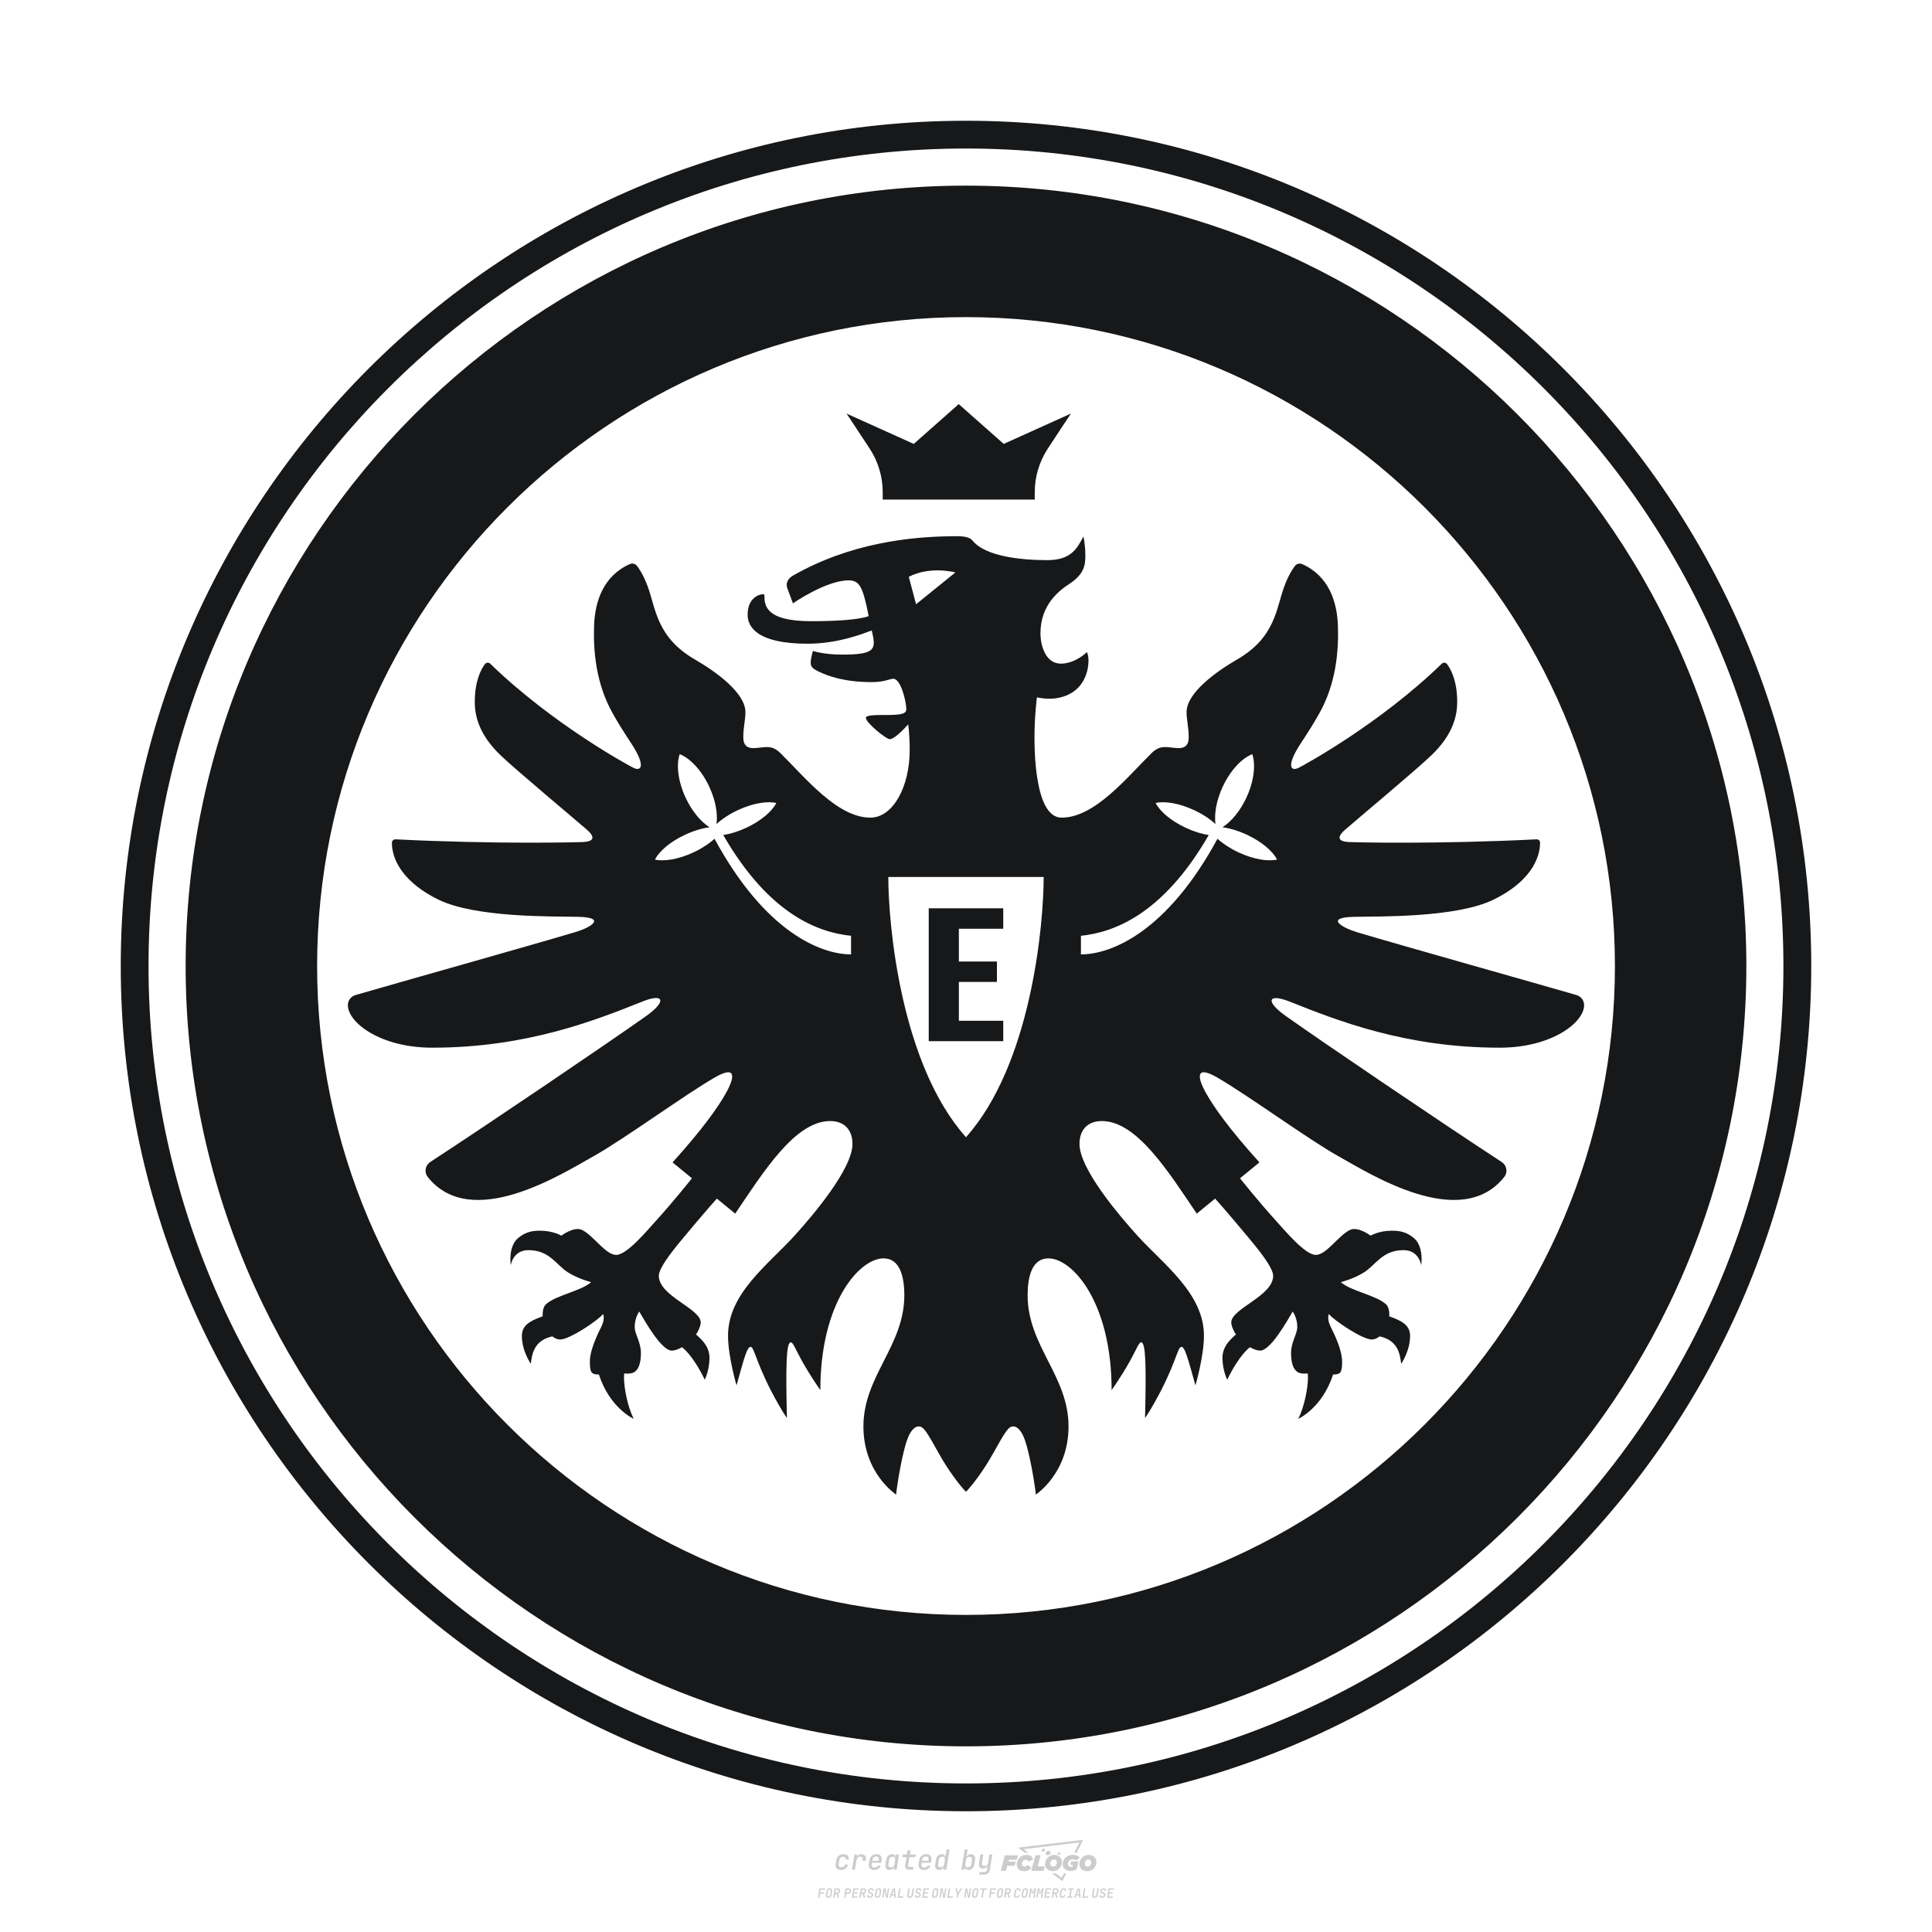 <?xml version="1.0" encoding="UTF-8"?>
<svg data-name="图层_1" xmlns="http://www.w3.org/2000/svg" version="1.1" viewBox="0 0 800 800">
  <!-- Created by @FCLOGO 2024-12-20 GMT+8 13:21:27 . https://fclogo.top/ -->
<!-- FOR PERSONAL USE ONLY NOT FOR COMMERCIAL USE -->
  <path d="M348.219,774.301c-.786,0-1.375-.217-1.768-.652-.393-.435-.528-1.03-.406-1.786l.252-1.648c.122-.755.45-1.35.984-1.785.534-.435,1.194-.652,1.98-.652.755,0,1.329.199,1.722.595.393.397.551.938.475,1.625h-1.236c.03-.359-.055-.637-.257-.836-.202-.198-.498-.297-.887-.297-.42,0-.763.117-1.03.349-.267.233-.435.563-.503.99l-.263,1.659c-.069.435-.006.769.189,1.002.195.233.502.349.921.349.389,0,.715-.099.979-.297.263-.198.436-.48.521-.847h1.236c-.137.687-.467,1.231-.99,1.631-.523.401-1.162.6-1.917.6ZM352.797,774.187l.996-6.294h1.19l-.195,1.19c.336-.87.973-1.304,1.911-1.304.671,0,1.169.208,1.493.624.324.416.429.986.315,1.71l-.069.423h-1.27l.057-.32c.069-.45.011-.795-.171-1.036-.183-.24-.477-.361-.881-.361-.405,0-.74.122-1.007.366-.267.245-.435.588-.503,1.03l-.63,3.971h-1.236ZM361.906,774.301c-.77,0-1.346-.223-1.728-.669s-.515-1.036-.401-1.768l.252-1.648c.084-.488.257-.915.521-1.282s.601-.651,1.013-.852c.412-.202.873-.304,1.385-.304.77,0,1.349.224,1.734.669.385.446.517,1.036.395,1.768l-.172,1.121h-3.845l-.092.526c-.153.954.217,1.431,1.11,1.431.717,0,1.175-.248,1.373-.744h1.225c-.168.534-.503.96-1.007,1.276-.504.317-1.091.475-1.763.475ZM361.231,770.216l-.046.286,2.655-.012.046-.286c.069-.466.013-.822-.166-1.07-.179-.248-.486-.372-.921-.372-.443,0-.795.126-1.059.378-.263.252-.433.611-.509,1.076ZM368.326,774.301c-.633,0-1.103-.212-1.408-.635s-.397-1.001-.274-1.734l.274-1.774c.115-.733.393-1.312.836-1.74.442-.427.98-.641,1.613-.641.465,0,.83.119,1.093.354.263.236.391.557.383.962h.023l.172-1.202h1.236l-.996,6.294h-1.225l.195-1.201h-.023c-.122.412-.351.734-.687.967s-.74.349-1.213.349ZM368.932,773.226c.389,0,.715-.119.978-.355.263-.236.429-.572.498-1.007l.252-1.648c.069-.427.01-.761-.177-1.002-.187-.24-.475-.36-.864-.36-.397,0-.725.118-.984.354-.26.236-.423.572-.492,1.007l-.252,1.648c-.069.443-.013.78.166,1.013.179.233.471.349.876.349ZM376.348,774.187c-.572,0-.994-.157-1.264-.469-.271-.312-.361-.751-.269-1.316l.538-3.387h-1.739l.171-1.122h1.74l.275-1.716h1.236l-.275,1.716h2.472l-.183,1.122h-2.461l-.538,3.387c-.076.442.099.664.526.664h1.717l-.172,1.121h-1.774ZM382.504,774.301c-.77,0-1.346-.223-1.728-.669s-.515-1.036-.401-1.768l.252-1.648c.084-.488.257-.915.521-1.282s.601-.651,1.013-.852c.412-.202.873-.304,1.385-.304.77,0,1.349.224,1.734.669.385.446.517,1.036.395,1.768l-.172,1.121h-3.845l-.092.526c-.153.954.217,1.431,1.11,1.431.717,0,1.175-.248,1.373-.744h1.225c-.168.534-.503.96-1.007,1.276-.504.317-1.091.475-1.763.475ZM381.829,770.216l-.046.286,2.655-.012.046-.286c.069-.466.013-.822-.166-1.07-.179-.248-.486-.372-.921-.372-.443,0-.795.126-1.059.378-.263.252-.433.611-.509,1.076ZM388.924,774.301c-.633,0-1.101-.212-1.402-.635-.301-.423-.395-1.001-.28-1.734l.274-1.774c.115-.733.393-1.312.836-1.74.442-.427.98-.641,1.613-.641.465,0,.83.119,1.093.354.263.236.391.557.383.962h.023l.206-1.465.298-1.796h1.236l-1.327,8.354h-1.225l.195-1.201h-.023c-.122.412-.351.734-.687.967s-.74.349-1.213.349ZM389.531,773.226c.389,0,.715-.119.978-.355.263-.236.429-.572.498-1.007l.252-1.648c.076-.427.019-.761-.172-1.002-.191-.24-.48-.36-.87-.36-.397,0-.725.118-.984.354-.26.236-.423.572-.492,1.007l-.252,1.648c-.076.443-.023.78.16,1.013s.477.349.881.349ZM401.017,774.301c-.473,0-.839-.116-1.099-.349-.26-.233-.385-.555-.378-.967h-.011l-.195,1.201h-1.224l1.327-8.354h1.236l-.286,1.796-.274,1.465h.046c.122-.412.353-.735.692-.967.34-.232.742-.349,1.208-.349.633,0,1.1.214,1.402.641.301.428.395,1.007.281,1.74l-.275,1.774c-.115.733-.395,1.31-.841,1.734-.446.423-.982.635-1.608.635ZM400.766,773.226c.397,0,.723-.116.979-.349.256-.233.422-.571.498-1.013l.252-1.648c.069-.435.011-.77-.171-1.007-.183-.236-.473-.354-.87-.354-.389,0-.715.12-.979.36s-.429.574-.498,1.002l-.252,1.648c-.069.435-.011.771.172,1.007.183.236.473.355.87.355ZM405.469,776.247l.172-1.064h1.934c.641,0,1.007-.302,1.099-.905l.103-.675.206-1.19h-.035c-.122.42-.347.744-.675.973-.328.229-.729.343-1.201.343-.626,0-1.093-.201-1.402-.601s-.41-.944-.303-1.631l.584-3.605h1.236l-.561,3.479c-.061.412,0,.732.183.961s.465.343.847.343c.389,0,.717-.122.984-.366.267-.244.431-.584.492-1.018l.538-3.399h1.236l-1.007,6.409c-.099.603-.37,1.078-.812,1.425-.443.347-1.0.521-1.671.521h-1.946ZM417.787,770.085h3.221l.537-1.855h-5.466l-1.708,6.442h2.147l.586-2.099h3.026l.439-1.708h-3.026l.244-.781ZM424.229,772.916c-.586,0-1.025-.39-1.025-1.123,0-.878.634-1.757,1.611-1.757.488,0,.878.244,1.025.781l1.952-.83c-.293-1.171-1.269-1.903-2.635-1.903-2.782,0-4.148,2.147-4.148,3.904s1.269,2.83,3.075,2.83c1.367,0,2.342-.586,2.977-1.415l-1.513-1.171c-.39.439-.83.683-1.318.683ZM430.915,768.231h-2.147l-1.757,6.442h5.124l.488-1.855h-2.928l1.22-4.587ZM439.748,771.013c0-1.659-1.318-2.928-3.221-2.928-2.196,0-3.807,1.806-3.807,3.807,0,1.659,1.318,2.928,3.221,2.928,2.196,0,3.807-1.806,3.807-3.807ZM434.917,771.696c0-.83.586-1.708,1.513-1.708.781,0,1.171.537,1.171,1.22,0,.83-.586,1.708-1.513,1.708-.781,0-1.171-.537-1.171-1.22ZM443.213,772.233h1.074l-.195.683c-.146.049-.342.098-.586.098-.683,0-1.269-.39-1.269-1.22,0-1.025.732-1.903,1.952-1.903.586,0,1.123.244,1.513.586l1.367-1.367c-.439-.537-1.513-1.074-2.733-1.074-2.587,0-4.295,1.757-4.295,3.855,0,2.05,1.611,2.879,3.221,2.879.927,0,1.855-.293,2.489-.683l.927-3.319h-3.123l-.342,1.464ZM450.777,768.084c-2.196,0-3.807,1.806-3.807,3.807,0,1.659,1.318,2.928,3.221,2.928,2.196,0,3.807-1.806,3.807-3.807,0-1.659-1.318-2.928-3.221-2.928ZM450.338,772.916c-.781,0-1.171-.537-1.171-1.22,0-.83.586-1.708,1.513-1.708.781,0,1.171.537,1.171,1.22,0,.83-.586,1.708-1.513,1.708ZM437.942,767.499c-.049.293.098.488.439.488s.537-.195.634-.488c.049-.244-.098-.488-.439-.488s-.586.244-.634.488ZM432.135,765.498c-.439,0-.732.244-.781.586s.098.586.537.586.732-.244.781-.586c.098-.342-.098-.586-.537-.586ZM433.013,767.303c-.098.537.146.878.83.878.634,0,1.074-.39,1.171-.878s-.146-.878-.83-.878c-.683,0-1.074.39-1.171.878ZM439.602,777.552l-2.44-1.806h-1.513l4.246,3.172,1.611-3.172h-.976l-.927,1.806ZM425.839,767.157l-2.001-1.464,23.132-2.782-2.147,4.246h1.025l2.684-5.319-26.988,3.221,2.782,2.099h1.513ZM338.719,785.785l.609-3.832h2.32l-.084.519h-1.764l-.184,1.145h1.627l-.084.525h-1.617l-.257,1.643h-.567ZM342.97,785.838c-.357,0-.623-.101-.798-.302-.175-.201-.234-.473-.178-.816l.268-1.701c.056-.343.203-.615.441-.816.238-.201.535-.302.892-.302s.623.1.798.299c.175.199.236.471.184.814l-.268,1.706c-.056.343-.204.615-.444.816-.24.201-.538.302-.895.302ZM343.049,785.334c.193,0,.348-.052.467-.158.119-.105.194-.257.226-.457l.268-1.701c.032-.199.005-.352-.079-.457-.084-.105-.222-.158-.415-.158s-.347.052-.465.158c-.117.105-.192.257-.223.457l-.268,1.701c-.032.2-.005.352.079.457s.22.158.409.158ZM344.996,785.785l.609-3.832h1.202c.238,0,.439.046.604.139.165.093.283.223.357.391s.091.366.052.593c-.038.259-.14.484-.304.675-.165.191-.366.321-.604.391l.535,1.643h-.619l-.478-1.575h-.541l-.247,1.575h-.567ZM345.888,783.707h.635c.189,0,.349-.056.48-.168.131-.112.211-.262.239-.451.032-.193,0-.345-.094-.459-.095-.114-.236-.171-.425-.171h-.635l-.2,1.249ZM349.545,785.785l.609-3.832h1.254c.371,0,.651.105.84.315.189.21.255.49.199.84-.038.234-.122.438-.249.611s-.29.307-.488.402c-.198.095-.419.142-.664.142h-.693l-.241,1.522h-.567ZM350.432,783.754h.693c.192,0,.357-.059.493-.176.136-.117.22-.274.252-.47s-.002-.352-.1-.47-.245-.176-.441-.176h-.688l-.21,1.291ZM352.747,785.785l.609-3.832h2.252l-.079.504h-1.695l-.173,1.087h1.512l-.079.499h-1.512l-.194,1.239h1.69l-.079.504h-2.252ZM355.843,785.785l.609-3.832h1.202c.238,0,.439.046.604.139.165.093.283.223.357.391s.091.366.052.593c-.038.259-.14.484-.304.675-.165.191-.366.321-.604.391l.535,1.643h-.619l-.478-1.575h-.541l-.247,1.575h-.567ZM356.736,783.707h.635c.189,0,.349-.056.48-.168.131-.112.211-.262.239-.451.032-.193,0-.345-.094-.459-.095-.114-.236-.171-.425-.171h-.635l-.2,1.249ZM360.132,785.838c-.385,0-.674-.095-.866-.286-.192-.191-.264-.451-.215-.779h.567c-.028.175.011.312.116.412.105.1.266.149.483.149.203,0,.37-.049.501-.147.131-.098.211-.233.239-.404.021-.15.001-.279-.06-.386-.061-.107-.158-.181-.291-.223l-.457-.136c-.266-.08-.462-.217-.588-.409-.126-.192-.17-.42-.131-.682.035-.21.112-.394.231-.551s.273-.28.462-.367.402-.131.64-.131c.35,0,.616.095.798.286.182.191.248.444.2.759h-.567c.028-.168-.003-.3-.092-.396-.089-.096-.23-.144-.422-.144-.189,0-.343.045-.462.134-.119.089-.189.214-.21.375-.025.151-.007.279.052.386s.158.181.294.223l.467.147c.262.081.456.217.58.409.124.193.165.422.123.688-.035.217-.116.406-.241.567-.126.161-.288.286-.485.375-.198.089-.419.134-.664.134ZM363.265,785.838c-.357,0-.623-.101-.798-.302-.175-.201-.234-.473-.178-.816l.268-1.701c.056-.343.203-.615.441-.816.238-.201.535-.302.892-.302s.623.1.798.299c.175.199.236.471.184.814l-.268,1.706c-.056.343-.204.615-.444.816-.24.201-.538.302-.895.302ZM363.344,785.334c.193,0,.348-.052.467-.158.119-.105.194-.257.226-.457l.268-1.701c.032-.199.005-.352-.079-.457-.084-.105-.222-.158-.415-.158s-.347.052-.465.158c-.117.105-.192.257-.223.457l-.268,1.701c-.032.2-.005.352.079.457s.22.158.409.158ZM365.275,785.785l.609-3.832h.709l.619,3.186c.007-.098.017-.217.029-.357.012-.14.027-.285.045-.435.018-.151.037-.289.058-.415l.315-1.979h.525l-.609,3.832h-.709l-.614-3.186c-.007.095-.017.209-.029.344s-.027.276-.045.423c-.018.147-.037.283-.058.409l-.315,2.01h-.53ZM368.225,785.785l1.585-3.832h.745l.373,3.832h-.562l-.073-.971h-1.087l-.388.971h-.593ZM369.385,784.342h.871l-.089-1.102c-.018-.196-.03-.365-.037-.509-.007-.143-.011-.243-.011-.299-.018.056-.052.156-.102.299s-.115.311-.192.504l-.441,1.107ZM371.721,785.785l.609-3.832h.567l-.525,3.312h1.674l-.079.52h-2.247ZM376.678,785.838c-.367,0-.634-.101-.8-.302-.166-.201-.221-.475-.165-.821l.436-2.761h.567l-.436,2.755c-.032.196-.008.35.071.462.079.112.214.168.407.168.193,0,.347-.056.465-.168.117-.112.192-.266.223-.462l.435-2.755h.567l-.436,2.761c-.056.35-.2.625-.433.824-.233.199-.533.299-.9.299ZM379.844,785.838c-.385,0-.674-.095-.866-.286-.192-.191-.264-.451-.215-.779h.567c-.028.175.011.312.116.412.105.1.266.149.483.149.203,0,.37-.049.501-.147.131-.098.211-.233.239-.404.021-.15.001-.279-.06-.386-.061-.107-.158-.181-.291-.223l-.457-.136c-.266-.08-.462-.217-.588-.409-.126-.192-.17-.42-.131-.682.035-.21.112-.394.231-.551s.273-.28.462-.367.402-.131.64-.131c.35,0,.616.095.798.286.182.191.248.444.2.759h-.567c.028-.168-.003-.3-.092-.396-.089-.096-.23-.144-.422-.144-.189,0-.343.045-.462.134-.119.089-.189.214-.21.375-.025.151-.007.279.052.386s.158.181.294.223l.467.147c.262.081.456.217.58.409.124.193.165.422.123.688-.035.217-.116.406-.241.567-.126.161-.288.286-.485.375-.198.089-.419.134-.664.134ZM381.906,785.785l.609-3.832h2.252l-.079.504h-1.695l-.173,1.087h1.512l-.079.499h-1.512l-.194,1.239h1.69l-.079.504h-2.252ZM386.943,785.838c-.357,0-.623-.101-.798-.302-.175-.201-.234-.473-.178-.816l.268-1.701c.056-.343.203-.615.441-.816.238-.201.535-.302.892-.302s.623.1.798.299c.175.199.236.471.184.814l-.268,1.706c-.056.343-.204.615-.444.816-.24.201-.538.302-.895.302ZM387.021,785.334c.193,0,.348-.052.467-.158.119-.105.194-.257.226-.457l.268-1.701c.032-.199.005-.352-.079-.457-.084-.105-.222-.158-.415-.158s-.347.052-.465.158c-.117.105-.192.257-.223.457l-.268,1.701c-.032.2-.005.352.079.457s.22.158.409.158ZM388.953,785.785l.609-3.832h.709l.619,3.186c.007-.098.017-.217.029-.357.012-.14.027-.285.045-.435.018-.151.037-.289.058-.415l.315-1.979h.525l-.609,3.832h-.709l-.614-3.186c-.007.095-.017.209-.029.344s-.027.276-.045.423c-.018.147-.037.283-.058.409l-.315,2.01h-.53ZM392.249,785.785l.609-3.832h.567l-.525,3.312h1.674l-.079.52h-2.247ZM396.117,785.785l.22-1.412-.751-2.42h.577l.446,1.449c.028.095.05.184.066.268.016.084.025.147.029.189.018-.042.046-.105.087-.189.04-.084.088-.173.144-.268l.898-1.449h.598l-1.528,2.42-.22,1.412h-.567ZM399.217,785.785l.609-3.832h.709l.619,3.186c.007-.098.017-.217.029-.357.012-.14.027-.285.044-.435.018-.151.037-.289.058-.415l.315-1.979h.525l-.609,3.832h-.709l-.614-3.186c-.007.095-.017.209-.029.344s-.027.276-.045.423c-.018.147-.037.283-.058.409l-.315,2.01h-.53ZM403.505,785.838c-.357,0-.623-.101-.798-.302-.175-.201-.234-.473-.178-.816l.268-1.701c.056-.343.203-.615.441-.816.238-.201.535-.302.892-.302.357,0,.623.1.798.299.175.199.236.471.184.814l-.268,1.706c-.056.343-.204.615-.444.816-.239.201-.538.302-.895.302ZM403.584,785.334c.193,0,.348-.052.467-.158.119-.105.194-.257.226-.457l.268-1.701c.032-.199.005-.352-.079-.457-.084-.105-.222-.158-.415-.158-.193,0-.347.052-.465.158-.117.105-.191.257-.223.457l-.268,1.701c-.032.2-.005.352.079.457.084.105.22.158.409.158ZM406.381,785.785l.525-3.312h-1.023l.084-.519h2.619l-.084.519h-1.029l-.525,3.312h-.567ZM409.518,785.785l.609-3.832h2.32l-.084.519h-1.764l-.184,1.145h1.627l-.084.525h-1.617l-.257,1.643h-.567ZM413.769,785.838c-.357,0-.623-.101-.798-.302-.175-.201-.234-.473-.178-.816l.268-1.701c.056-.343.203-.615.441-.816.238-.201.535-.302.892-.302.357,0,.623.1.798.299.175.199.236.471.184.814l-.268,1.706c-.056.343-.204.615-.444.816-.239.201-.538.302-.895.302ZM413.848,785.334c.193,0,.348-.052.467-.158.119-.105.194-.257.226-.457l.268-1.701c.032-.199.005-.352-.079-.457-.084-.105-.222-.158-.415-.158-.193,0-.347.052-.465.158-.117.105-.191.257-.223.457l-.268,1.701c-.032.2-.005.352.079.457.084.105.22.158.409.158ZM415.795,785.785l.609-3.832h1.202c.238,0,.439.046.604.139.164.093.283.223.357.391s.091.366.053.593c-.039.259-.14.484-.304.675-.165.191-.366.321-.604.391l.535,1.643h-.619l-.478-1.575h-.541l-.247,1.575h-.567ZM416.688,783.707h.635c.189,0,.349-.056.48-.168.131-.112.211-.262.239-.451.032-.193,0-.345-.095-.459-.094-.114-.236-.171-.425-.171h-.635l-.199,1.249ZM420.905,785.838c-.36,0-.631-.101-.811-.302-.18-.201-.242-.473-.186-.816l.268-1.701c.056-.346.206-.619.449-.819s.545-.299.906-.299c.357,0,.625.101.806.302.18.201.242.473.186.816h-.567c.031-.199.003-.352-.087-.457-.089-.105-.228-.158-.417-.158-.193,0-.351.052-.475.158-.124.105-.202.255-.234.451l-.268,1.706c-.032.2-.003.352.087.457.089.105.23.158.423.158s.35-.052.472-.158.199-.257.231-.457h.567c-.035.228-.115.425-.239.593s-.281.298-.47.388c-.189.091-.402.136-.64.136ZM424.034,785.838c-.357,0-.623-.101-.798-.302-.175-.201-.234-.473-.178-.816l.268-1.701c.056-.343.203-.615.441-.816.238-.201.535-.302.892-.302.357,0,.623.1.798.299.175.199.236.471.184.814l-.268,1.706c-.056.343-.204.615-.444.816-.239.201-.538.302-.895.302ZM424.112,785.334c.193,0,.348-.052.467-.158.119-.105.194-.257.226-.457l.268-1.701c.032-.199.005-.352-.079-.457-.084-.105-.222-.158-.415-.158-.193,0-.347.052-.465.158-.117.105-.191.257-.223.457l-.268,1.701c-.032.2-.005.352.079.457.084.105.22.158.409.158ZM425.965,785.785l.609-3.832h.687l.184,1.228c.021.119.037.23.047.333.011.103.019.183.026.239.018-.056.047-.136.089-.241.042-.105.091-.217.147-.336l.567-1.223h.709l-.609,3.832h-.535l.204-1.291c.025-.168.058-.352.1-.554.042-.201.087-.404.136-.609s.096-.4.142-.585c.045-.185.087-.348.126-.488l-.855,1.863h-.551l-.283-1.863c-.004.136-.011.295-.021.475s-.024.372-.039.575c-.016.203-.035.407-.058.611-.023.205-.048.396-.076.575l-.205,1.291h-.54ZM429.115,785.785l.609-3.832h.687l.184,1.228c.021.119.037.23.047.333.011.103.019.183.026.239.018-.056.047-.136.089-.241.042-.105.091-.217.147-.336l.567-1.223h.709l-.609,3.832h-.535l.204-1.291c.025-.168.058-.352.1-.554.042-.201.087-.404.136-.609s.096-.4.142-.585c.045-.185.087-.348.126-.488l-.855,1.863h-.551l-.283-1.863c-.004.136-.011.295-.021.475s-.024.372-.039.575c-.016.203-.035.407-.058.611-.023.205-.048.396-.076.575l-.205,1.291h-.54ZM432.411,785.785l.609-3.832h2.252l-.079.504h-1.696l-.173,1.087h1.512l-.079.499h-1.512l-.194,1.239h1.69l-.079.504h-2.252ZM435.507,785.785l.609-3.832h1.202c.238,0,.439.046.604.139.164.093.283.223.357.391s.091.366.053.593c-.039.259-.14.484-.304.675-.165.191-.366.321-.604.391l.535,1.643h-.619l-.478-1.575h-.541l-.247,1.575h-.567ZM436.4,783.707h.635c.189,0,.349-.056.48-.168.131-.112.211-.262.239-.451.032-.193,0-.345-.095-.459-.094-.114-.236-.171-.425-.171h-.635l-.199,1.249ZM439.801,785.838c-.36,0-.631-.101-.811-.302-.18-.201-.242-.473-.186-.816l.268-1.701c.056-.346.206-.619.449-.819s.545-.299.906-.299c.357,0,.625.101.806.302.18.201.242.473.186.816h-.567c.031-.199.003-.352-.087-.457-.089-.105-.228-.158-.417-.158-.193,0-.351.052-.475.158-.124.105-.202.255-.234.451l-.268,1.706c-.032.2-.003.352.087.457.089.105.23.158.423.158s.35-.052.472-.158.199-.257.231-.457h.567c-.035.228-.115.425-.239.593s-.281.298-.47.388c-.189.091-.402.136-.64.136ZM441.879,785.785l.079-.504h.777l.446-2.824h-.777l.084-.504h2.126l-.084.504h-.777l-.446,2.824h.777l-.079.504h-2.126ZM444.74,785.785l1.585-3.832h.745l.373,3.832h-.562l-.073-.971h-1.087l-.388.971h-.593ZM445.9,784.342h.871l-.089-1.102c-.017-.196-.03-.365-.037-.509-.007-.143-.01-.243-.01-.299-.018.056-.052.156-.102.299s-.115.311-.192.504l-.441,1.107ZM448.235,785.785l.609-3.832h.567l-.525,3.312h1.674l-.079.52h-2.247ZM453.193,785.838c-.368,0-.634-.101-.8-.302-.166-.201-.221-.475-.165-.821l.436-2.761h.567l-.436,2.755c-.032.196-.008.35.071.462.079.112.214.168.407.168s.347-.056.465-.168c.117-.112.192-.266.223-.462l.436-2.755h.567l-.436,2.761c-.056.35-.2.625-.433.824-.233.199-.533.299-.9.299ZM456.358,785.838c-.385,0-.674-.095-.866-.286-.193-.191-.264-.451-.215-.779h.567c-.028.175.011.312.115.412.105.1.266.149.483.149.203,0,.37-.049.501-.147s.211-.233.239-.404c.021-.15.001-.279-.06-.386s-.158-.181-.291-.223l-.457-.136c-.266-.08-.462-.217-.588-.409-.126-.192-.17-.42-.131-.682.035-.21.112-.394.231-.551s.273-.28.462-.367c.189-.087.402-.131.64-.131.35,0,.616.095.798.286.182.191.248.444.199.759h-.567c.028-.168-.003-.3-.092-.396-.089-.096-.23-.144-.423-.144-.189,0-.343.045-.462.134-.119.089-.189.214-.21.375-.025.151-.007.279.052.386s.158.181.294.223l.467.147c.262.081.456.217.58.409.124.193.165.422.124.688-.035.217-.116.406-.241.567-.126.161-.288.286-.485.375-.198.089-.419.134-.664.134ZM458.421,785.785l.609-3.832h2.252l-.079.504h-1.696l-.173,1.087h1.512l-.079.499h-1.512l-.194,1.239h1.69l-.079.504h-2.252Z" style="fill: #ccc;"/>
  <path id="Fill-2" d="M512.875,352.969c-3.482-1.63-6.487-3.614-8.742-5.664-20.851,38.573-43.981,47.891-56.542,47.891v-7.704c13.113-1.367,33.683-8.347,52.929-41.726-2.922-.436-6.19-1.44-9.491-2.98-6.116-2.848-10.75-6.807-12.495-10.281,3.779-.897,9.795.099,15.911,2.947,3.532,1.647,6.585,3.672,8.857,5.763-.576-4.272.404-9.886,3.013-15.475,3.161-6.783,7.886-11.763,12.232-13.459,1.489,4.412.708,11.236-2.445,18.019-2.601,5.581-6.272,9.944-9.911,12.257,3.062.403,6.568,1.432,10.1,3.079,6.124,2.848,10.758,6.816,12.504,10.289-3.779.889-9.804-.107-15.92-2.955ZM399.996,470.902c-27-30.218-32.169-87.946-32.169-107.775h64.338c0,19.829-5.161,77.557-32.169,107.775ZM376.306,238.855c8.939-4.659,19.294-1.811,19.294-1.811l-16.273,13.162-3.021-11.352ZM352.402,395.197c-12.553,0-35.684-9.318-56.534-47.891-2.263,2.05-5.268,4.034-8.75,5.664-6.117,2.848-12.142,3.844-15.912,2.955,1.737-3.474,6.379-7.441,12.504-10.289,3.523-1.647,7.038-2.676,10.092-3.079-3.639-2.313-7.302-6.676-9.903-12.257-3.161-6.782-3.943-13.607-2.453-18.019,4.346,1.696,9.071,6.676,12.232,13.459,2.609,5.589,3.597,11.203,3.012,15.475,2.28-2.091,5.326-4.116,8.866-5.763,6.116-2.848,12.133-3.844,15.903-2.947-1.737,3.474-6.372,7.433-12.487,10.281-3.309,1.539-6.577,2.543-9.491,2.98,19.237,33.379,39.816,40.359,52.921,41.726v7.704ZM534.161,414.796c19.221,7.639,47.685,19.031,86.818,19.031,21.772,0,34.967-10.561,34.967-17.574,0-.963-.338-3.4-3.375-4.289-15.228-4.445-72.914-20.628-90.498-25.913-6.511-1.958-13.623-6.157-1.448-6.412,10.264-.222,42.425.444,57.818-7.121,17.69-8.692,19.262-19.623,19.262-23.55,0-.922-.709-1.457-1.524-1.416-41.412,2.083-75.425,1.243-77.746,1.111-3.754-.206-5.409-1.564-1.58-4.989,4.255-3.745,30.004-25.23,36.038-31.099,8.38-8.133,10.503-15.549,10.503-21.937,0-8.774-2.659-13.582-4.206-15.647-.527-.7-1.539-.782-2.173-.173-25.93,25.172-57.349,42.138-59.135,43.043-3.342,1.687-4.741-.502-1.103-7.03,2.066-3.713,4.807-7.072,9.466-15.353,7.005-12.429,8.116-25.871,7.754-36.416-.345-9.787-3.68-20.554-14.825-25.485-1.021-.445-2.231-.157-2.931.724-1.111,1.424-2.816,4.091-4.495,8.651-3.309,8.972-3.605,20.949-19.467,30.111-8.751,5.054-20.95,13.861-20.95,21.814,0,3.301.889,6.313.889,10.355,0,3.465-1.622,4.783-5.046,4.527-4.115-.296-6.742-1.44-10.306,2.067-10.183,10.009-23.509,26.744-37.273,26.744-5.729,0-8.692-7.392-10.099-16.496-.799-5.07-1.111-10.659-1.145-15.796-.058-9.565,1.021-17.541,1.021-17.541,0,0,4.33,1.144,8.906.238,9.845-1.967,12.446-10.026,12.446-15.59,0-1.688-.444-2.972-.683-3.358,0,0-4.692,4.774-10.784,4.774-6.387,0-8.429-7.647-8.429-12.57,0-12.026,8.042-17.895,12.117-20.562,6.05-3.967,6.47-7.828,6.47-11.582,0-4.733-.798-7.927-.798-7.927-2.602,4.955-5.129,9.788-14.949,9.788-11.038,0-25.674-1.605-30.901-8.026-.905-1.111-2.445-1.893-6.568-1.893-19.896,0-44.631,3.103-67.729,16.249-3.079,1.753-2.881,4.091-2.511,5.128.798,2.206,2.378,6.429,2.378,6.429,0,0,13.697-9.516,23.016-9.516,4.568,0,5.927,2.585,8.346,14.809-4.289,1.539-13.508,2.099-23.805,2.099-18.899,0-19.369-6.511-19.369-10.693,0-.247-.065-.47-.551-.47-1.647,0-6.396,1.482-6.396,8.528,0,5.013,3.959,11.961,24.859,11.961,12.635,0,23.163-4.24,26.53-5.491,1.728,7.499,2.099,10.001-12.117,10.001-7.992,0-12.223-1.531-12.223-1.531,0,0-.93,2.881-.93,4.93,0,1.729.905,2.494,3.622,3.77,3.638,1.713,10.306,4.223,21.764,4.223,5.129,0,7.302-1.391,8.841-1.391,3.095,0,5.358,9.59,5.358,12.553,0,2.346-2.963,2.461-10.47,2.461-6.33,0-6.198.79-6.247,1.177-.247,1.779,8.305,8.832,9.853,8.832,2.28,0,7.425-5.927,7.622-6.116,0,0,.642,3.655.642,10.652,0,15.063-6.865,27.946-16.282,27.946-13.771,0-27.09-16.735-37.28-26.744-3.556-3.507-6.19-2.362-10.298-2.067-3.433.256-5.046-1.062-5.046-4.527,0-4.042.881-7.054.881-10.355,0-7.952-12.191-16.76-20.941-21.814-15.863-9.162-16.167-21.139-19.476-30.111-1.679-4.56-3.375-7.227-4.494-8.651-.691-.881-1.902-1.169-2.931-.724-11.137,4.93-14.479,15.697-14.825,25.485-.362,10.544.758,23.987,7.763,36.416,4.65,8.281,7.391,11.639,9.466,15.353,3.639,6.527,2.239,8.717-1.103,7.03-1.786-.905-33.206-17.871-59.135-43.043-.634-.609-1.654-.527-2.181.173-1.54,2.066-4.207,6.873-4.207,15.647,0,6.388,2.133,13.805,10.504,21.937,6.042,5.869,31.79,27.354,36.045,31.099,3.82,3.425,2.174,4.783-1.588,4.989-2.313.131-36.334.972-77.747-1.111-.815-.041-1.515.593-1.523,1.416-.041,3.927,1.58,14.858,19.262,23.55,15.402,7.565,47.562,6.898,57.818,7.121,12.182.255,5.103,4.569-1.449,6.412-17.582,5.293-75.269,21.468-90.498,25.921-3.029.889-3.375,3.326-3.375,4.281,0,7.021,13.204,17.574,34.967,17.574,39.133,0,67.597-11.384,86.818-19.031h.009c9.03-3.729,10.495-.279,1.687,5.952-16.01,11.335-64.535,44.212-89.369,60.419-2.083,1.359-2.593,4.223-1.054,6.174,17.994,22.727,55.711-1.325,68.774-8.627,12.223-6.807,37.808-25.492,50.22-32.621,8.784-5.055,8.306-.215,4.412,6.692-3.079,5.458-9.03,14.134-22.02,28.547l8.034,6.569s-7.458,9.433-15.171,17.903c-3.137,3.408-11.689,13.83-16.183,13.83-4.437,0-9.368-8.009-14.159-10.331-3.325-1.613-8.569,2.363-8.569,2.363,0,0-3.326-2.05-8.775-2.05-3.062,0-5.927.371-9.113,3.029-4.247,3.548-3.07,11.203-3.07,11.203,1.045-4.527,4.115-6.19,7.285-6.19,8.865,0,11.516,6.149,16.43,9.22,4.436,2.782,9.573,4.034,9.573,4.034-4.256,3.794-14.562,5.342-18.751,9.219-1.589,1.465-1.3,4.93-1.3,4.93-6.034,2.14-8.619,4.075-8.619,8.223,0,6.092,3.68,11.442,3.68,11.442.519-3.967,1.259-9.688,8.955-11.36,0,0,1.482,1.3,3.26,1.3,3.827,0,15.689-7.935,17.73-10.553,0,0,.988,1.893-.79,5.384-3.383,6.667-4.692,11.228-4.692,14.389,0,2.353.247,3.696.699,4.321.848,1.161,3.029.922,3.029.922,4.585,14.093,14.454,18.381,14.454,18.381-2.626-5.063-4.016-12.948-4.041-16.982,0-.839.09-1.811.09-1.811,1.498.206,3.169.074,4.165-.543,1.482-.93,2.749-3.079,2.749-7.886,0-4.618-2.576-7.845-2.576-10.817,0-3.877,1.893-6.387,1.893-6.387,2.469,4.223,9.203,16.175,13.466,16.175,1.301,0,2.609-.519,4.24-1.399,0,0,4.321,2.922,9.4,13.434,0,0,1.976-3.746,1.976-9.096,0-5.293-4.436-8.462-5.556-9.598,0,0,1.918-3.005,1.918-4.989,0-5.787-17.344-10.907-17.344-19.311,0-2.939,4.412-8.832,9.219-14.628,10.586-12.767,14.817-17.344,14.817-17.344l7.598,6.214c11.738-17.36,24.802-38.334,39.297-38.334,5.968,0,9.252,3.729,9.252,9.483,0,10.404-16.686,29.946-24.16,38.161-10.841,11.911-27.369,23.798-27.369,41.257,0,8.577,3.522,20.546,3.522,20.546,3.252-11.705,4.404-15.952,5.804-15.952,1.696,0,2.305,7.622,11.516,23.748,2.362,4.14,3.547,5.712,3.547,5.712-.527-21.649-.296-31.345,1.605-31.345.971,0,1.976,3.021,4.684,7.836,3.869,6.873,7.548,11.952,7.548,11.952,0-36.399,16.241-54.542,26.168-54.542,6.816,0,8.611,7.638,8.611,15.253,0,21.032-16.941,33.428-16.941,54.344,0,19.46,13.549,28.21,13.549,28.21.017-1.334,2.659-19.789,5.581-25.049,1.177-2.107,2.428-3.169,3.761-3.169,1.984,0,3.169,1.902,8.503,11.475,3.507,6.297,8.339,12.857,11.072,15.582,2.732-2.725,7.572-9.285,11.071-15.582,5.334-9.573,6.528-11.475,8.503-11.475,1.334,0,2.584,1.062,3.762,3.169,2.922,5.26,5.564,23.715,5.581,25.049,0,0,13.549-8.75,13.549-28.21,0-20.916-16.94-33.312-16.94-54.344,0-7.614,1.794-15.253,8.61-15.253,9.928,0,26.168,18.142,26.168,54.542,0,0,3.687-5.079,7.556-11.952,2.7-4.815,3.712-7.836,4.684-7.836,1.902,0,2.123,9.697,1.605,31.345,0,0,1.185-1.572,3.547-5.712,9.203-16.126,9.812-23.748,11.516-23.748,1.391,0,2.544,4.247,5.804,15.952,0,0,3.523-11.969,3.523-20.546,0-17.459-16.537-29.346-27.369-41.257-7.474-8.215-24.168-27.756-24.168-38.161,0-5.754,3.292-9.483,9.26-9.483,14.488,0,27.559,20.974,39.297,38.334l7.598-6.214s4.223,4.576,14.817,17.344c4.799,5.795,9.219,11.688,9.219,14.628,0,8.404-17.352,13.524-17.352,19.311,0,1.984,1.927,4.989,1.927,4.989-1.128,1.136-5.565,4.305-5.565,9.598,0,5.35,1.984,9.096,1.984,9.096,5.079-10.512,9.4-13.434,9.4-13.434,1.63.88,2.939,1.399,4.231,1.399,4.264,0,10.998-11.952,13.467-16.175,0,0,1.901,2.51,1.901,6.387,0,2.972-2.584,6.199-2.584,10.817,0,4.807,1.276,6.956,2.758,7.886.996.617,2.667.749,4.165.543,0,0,.082.972.082,1.811-.025,4.034-1.408,11.919-4.034,16.982,0,0,9.861-4.289,14.454-18.381,0,0,2.182.239,3.021-.922.453-.625.708-1.968.708-4.321,0-3.161-1.317-7.722-4.7-14.389-1.778-3.491-.79-5.384-.79-5.384,2.042,2.618,13.911,10.553,17.731,10.553,1.778,0,3.268-1.3,3.268-1.3,7.696,1.671,8.429,7.392,8.955,11.36,0,0,3.671-5.35,3.671-11.442,0-4.149-2.585-6.083-8.618-8.223,0,0,.288-3.465-1.293-4.93-4.198-3.877-14.504-5.425-18.759-9.219,0,0,5.144-1.251,9.573-4.034,4.923-3.071,7.565-9.22,16.43-9.22,3.169,0,6.248,1.663,7.293,6.19,0,0,1.178-7.655-3.07-11.203-3.186-2.658-6.05-3.029-9.121-3.029-5.441,0-8.775,2.05-8.775,2.05,0,0-5.235-3.976-8.569-2.363-4.782,2.322-9.713,10.331-14.15,10.331-4.503,0-13.046-10.421-16.191-13.83-7.713-8.47-15.171-17.903-15.171-17.903l8.042-6.569c-12.998-14.413-18.949-23.089-22.027-28.547-3.886-6.907-4.371-11.747,4.412-6.692,12.413,7.128,38.005,25.814,50.229,32.621,13.064,7.302,50.772,31.354,68.766,8.627,1.548-1.951,1.038-4.815-1.053-6.174-24.834-16.207-73.359-49.084-89.361-60.419-8.816-6.231-7.392-9.565,1.687-5.952ZM384.568,431.133v-55.018h30.857v8.452h-18.38v13.583h15.762v8.434h-15.762v16.096h18.38v8.452h-30.857ZM443.458,171.251s-4.972,7.434-9.619,14.552c-3.502,5.355-5.371,11.607-5.371,18.009v3.058h-62.954v-3.058c0-6.403-1.868-12.654-5.37-18.009-4.647-7.118-9.619-14.552-9.619-14.552l27.839,12.563,18.627-16.48,18.628,16.48,27.839-12.563ZM399.996,668.705c-148.151,0-268.685-120.55-268.685-268.718S251.845,131.311,399.996,131.311s268.709,120.517,268.709,268.676-120.55,268.718-268.709,268.718ZM399.996,76.868c-178.163,0-323.129,144.974-323.129,323.12s144.965,323.136,323.129,323.136,323.128-144.965,323.128-323.136S578.183,76.868,399.996,76.868ZM399.988,738.484c-186.625,0-338.488-151.831-338.488-338.488S213.363,61.499,399.988,61.499s338.488,151.846,338.488,338.497-151.855,338.488-338.488,338.488ZM399.988,50c-192.988,0-349.988,157.025-349.988,349.996s157,350.004,349.988,350.004,350.012-157.025,350.012-350.004S592.992,50,399.988,50h0Z" style="fill: #171819; fill-rule: evenodd;"/>
</svg>